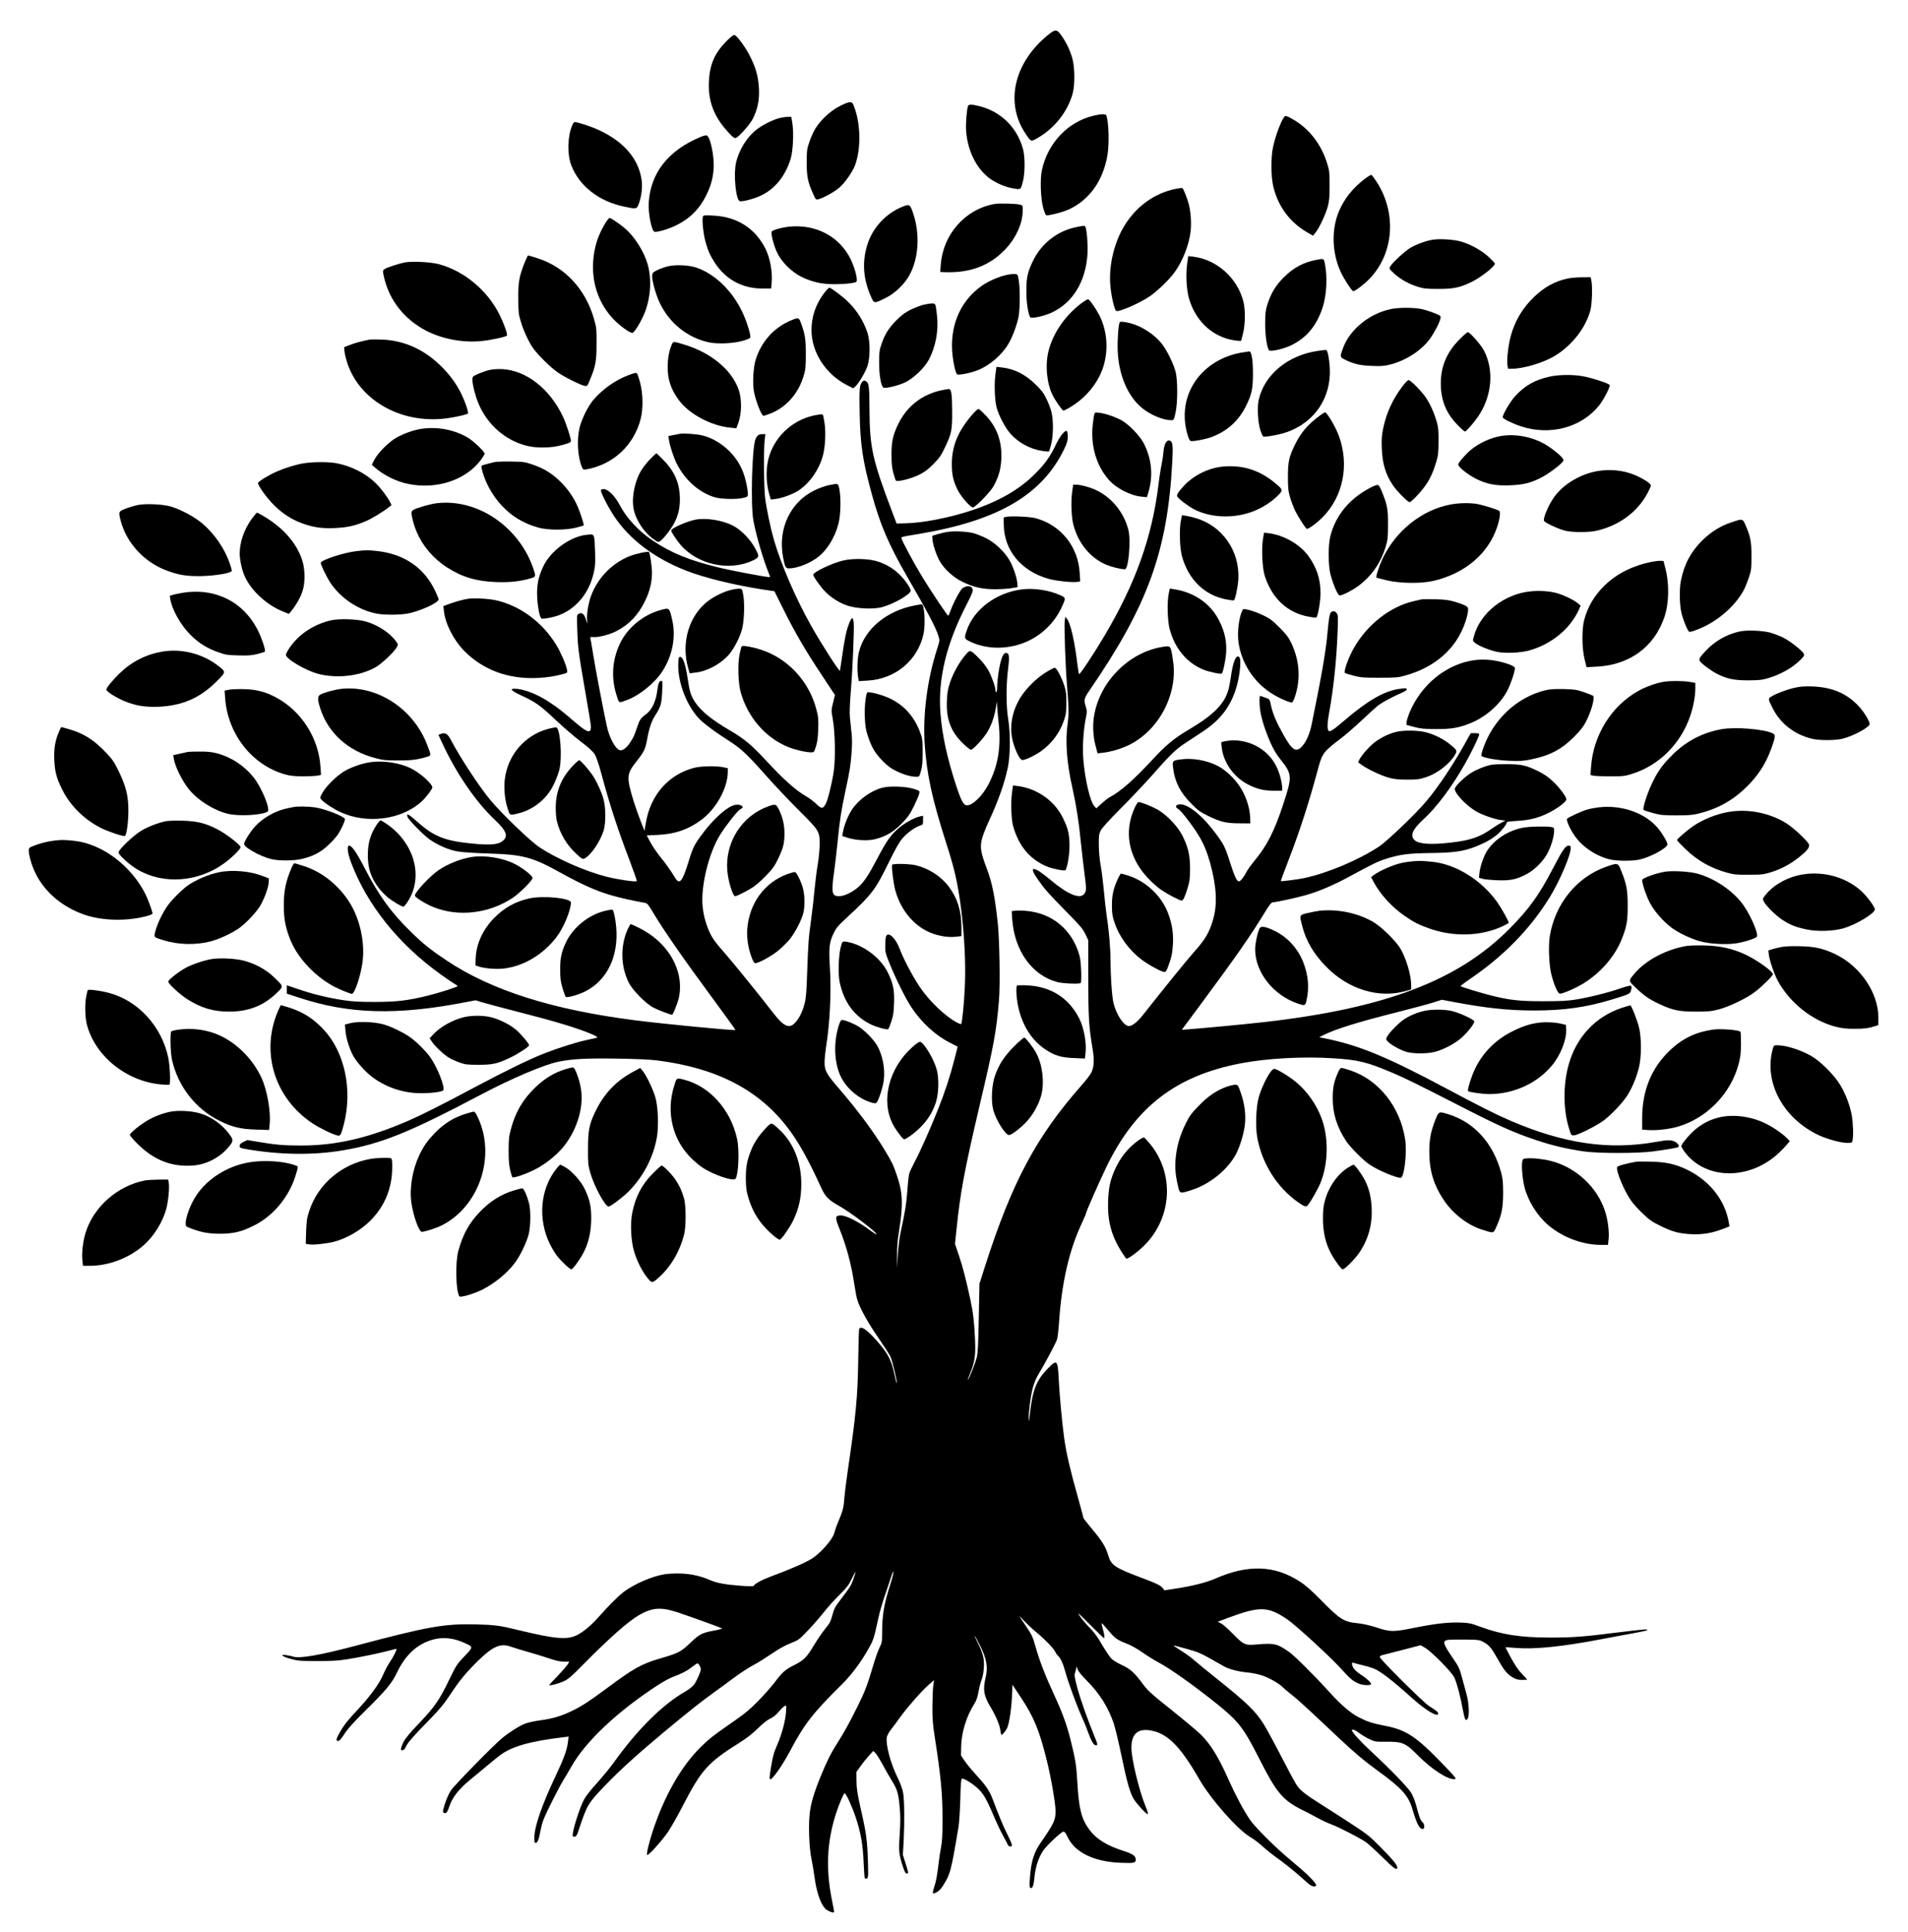 <?xml version="1.0" standalone="no"?>
<!DOCTYPE svg PUBLIC "-//W3C//DTD SVG 20010904//EN"
 "http://www.w3.org/TR/2001/REC-SVG-20010904/DTD/svg10.dtd">
<svg version="1.0" xmlns="http://www.w3.org/2000/svg"
 width="2189pt" height="2216pt" viewBox="0 0 2189 2216"
 preserveAspectRatio="xMidYMid meet">
<g transform="translate(0,2216) scale(0.1,-0.1)"
fill="current" stroke="none">
<path d="M12015 21752 c-386 -320 -486 -777 -247 -1129 62 -92 60 -91 141 -43
194 113 343 304 398 510 27 100 24 302 -5 403 -26 91 -68 179 -125 260 -53 75
-70 75 -162 -1z"/>
<path d="M8324 21677 c-127 -131 -182 -261 -191 -453 -11 -224 58 -404 223
-582 48 -53 69 -69 84 -65 35 9 165 156 199 224 54 110 75 216 68 344 -7 136
-33 229 -97 360 -54 110 -155 248 -184 253 -13 3 -45 -23 -102 -81z"/>
<path d="M9684 20967 c-129 -55 -251 -159 -328 -279 -20 -32 -51 -99 -68 -150
-31 -88 -32 -100 -33 -243 0 -163 13 -224 76 -364 27 -60 30 -63 56 -57 60 15
191 87 245 136 66 59 147 176 177 253 72 194 66 485 -15 687 -19 47 -34 49
-110 17z"/>
<path d="M11106 20945 c-15 -39 -28 -208 -22 -287 17 -227 117 -430 269 -544
71 -53 182 -100 270 -115 92 -15 87 -19 114 86 23 94 24 276 0 364 -66 246
-251 429 -495 492 -91 23 -128 24 -136 4z"/>
<path d="M12555 20835 c-299 -67 -535 -313 -602 -629 -22 -105 -14 -325 16
-433 14 -49 28 -83 36 -83 51 0 193 38 260 69 236 111 389 327 440 618 22 128
17 367 -11 456 -7 21 -51 22 -139 2z"/>
<path d="M14701 20762 c-42 -93 -76 -195 -97 -294 -23 -111 -23 -323 1 -433
48 -224 182 -414 375 -530 l83 -49 27 33 c42 49 117 208 142 297 18 66 22 106
22 244 0 151 -2 172 -27 253 -58 188 -164 343 -311 454 -64 48 -146 93 -169
93 -8 0 -28 -31 -46 -68z"/>
<path d="M8944 20806 c-73 -18 -189 -75 -261 -130 -112 -85 -206 -236 -239
-384 -30 -133 -2 -422 42 -439 28 -11 172 28 253 68 155 77 270 220 331 414
28 88 39 304 20 413 l-12 72 -41 -1 c-23 0 -65 -6 -93 -13z"/>
<path d="M6565 20723 c-55 -130 -59 -332 -11 -458 92 -240 318 -416 611 -476
139 -29 140 -29 165 37 31 85 43 192 30 277 -36 236 -202 430 -483 562 -83 40
-249 95 -283 95 -8 0 -21 -17 -29 -37z"/>
<path d="M8030 20586 c-363 -153 -565 -410 -587 -746 -8 -124 31 -324 65 -338
27 -10 162 30 249 73 160 79 270 189 348 350 51 105 73 185 82 293 11 147 -39
384 -82 389 -11 2 -45 -8 -75 -21z"/>
<path d="M15664 20113 c-140 -105 -242 -231 -304 -380 -86 -206 -79 -472 20
-689 35 -78 130 -224 145 -224 22 0 123 76 185 140 283 291 317 757 82 1117
-26 40 -52 74 -58 77 -5 2 -37 -16 -70 -41z"/>
<path d="M13490 19994 c-251 -51 -464 -208 -600 -440 -115 -196 -173 -462
-150 -684 12 -120 48 -270 66 -277 35 -13 267 88 386 169 79 53 216 184 275
263 98 130 175 323 193 485 10 92 2 214 -20 302 -17 69 -64 187 -75 191 -5 2
-39 -2 -75 -9z"/>
<path d="M11408 19820 c-336 -61 -589 -348 -615 -697 l-6 -83 49 -2 c296 -12
526 77 705 270 117 127 188 284 192 426 2 69 2 69 -28 78 -44 13 -242 18 -297
8z"/>
<path d="M10345 19785 c-177 -73 -325 -230 -387 -410 -70 -204 -59 -408 34
-616 37 -83 34 -83 168 -17 104 50 217 158 272 258 108 195 125 473 45 711
-37 109 -41 112 -132 74z"/>
<path d="M8064 19675 c-12 -31 5 -198 29 -285 30 -109 56 -165 112 -250 126
-190 315 -290 545 -290 l97 0 6 65 c12 122 -18 285 -70 390 -119 237 -327 369
-600 382 -101 5 -113 4 -119 -12z"/>
<path d="M6945 19601 c-55 -91 -94 -183 -115 -274 -72 -308 2 -608 203 -823
74 -79 196 -168 224 -162 23 4 105 141 142 237 67 174 79 384 31 551 -42 146
-150 317 -262 412 -65 54 -158 118 -175 118 -6 0 -28 -27 -48 -59z"/>
<path d="M9055 19560 c-91 -10 -195 -39 -202 -58 -10 -26 25 -162 63 -240 53
-111 168 -224 284 -280 120 -58 228 -82 373 -82 65 0 149 5 188 11 65 11 69
13 69 38 0 52 -32 158 -70 236 -126 261 -399 406 -705 375z"/>
<path d="M12349 19555 c-213 -42 -397 -184 -494 -380 -65 -132 -80 -195 -80
-355 0 -126 20 -259 44 -299 12 -19 159 13 244 52 247 114 396 361 414 682 5
99 -7 258 -23 300 -7 18 -17 18 -105 0z"/>
<path d="M16431 19409 c-78 -13 -184 -53 -249 -91 -63 -37 -210 -173 -232
-214 -14 -26 -13 -28 43 -80 71 -66 168 -121 272 -153 70 -22 99 -25 235 -25
177 -1 255 16 391 84 110 56 259 174 259 206 0 7 -33 42 -72 78 -84 76 -207
144 -318 176 -87 24 -249 34 -329 19z"/>
<path d="M6017 19143 c-61 -156 -72 -218 -71 -408 1 -155 3 -178 28 -260 30
-103 90 -233 138 -303 52 -76 203 -226 284 -282 79 -55 261 -146 311 -156 30
-6 31 -5 62 71 64 153 75 212 75 410 1 166 -1 187 -27 279 -97 348 -336 606
-657 706 -52 17 -97 30 -101 30 -4 0 -23 -39 -42 -87z"/>
<path d="M13620 19134 c-17 -118 -8 -296 20 -394 69 -244 245 -421 470 -474
59 -14 130 -21 130 -13 0 2 9 39 21 83 26 101 28 271 4 365 -69 272 -307 483
-578 515 l-55 6 -12 -88z"/>
<path d="M15101 19179 c-149 -29 -262 -90 -371 -199 -95 -94 -150 -186 -192
-320 -19 -64 -23 -96 -23 -215 0 -131 19 -264 43 -302 13 -21 167 13 257 57
174 85 290 223 358 430 48 142 58 359 26 511 -12 54 -13 55 -98 38z"/>
<path d="M4645 19150 c-64 -12 -204 -57 -232 -76 -18 -11 -21 -20 -17 -47 49
-270 204 -491 447 -635 194 -115 458 -169 692 -143 114 13 272 48 281 62 9 15
-33 134 -83 235 -138 282 -411 509 -703 585 -95 24 -299 34 -385 19z"/>
<path d="M7650 19102 c-36 -10 -87 -29 -115 -43 -44 -22 -50 -30 -53 -60 -4
-51 41 -217 86 -311 111 -235 319 -402 565 -455 101 -21 276 -14 385 17 46 12
86 29 89 36 9 23 -25 143 -71 251 -113 266 -322 477 -546 553 -91 31 -251 37
-340 12z"/>
<path d="M11544 19005 c-90 -20 -204 -70 -281 -124 -232 -164 -354 -426 -340
-731 5 -109 36 -263 56 -283 14 -14 146 11 232 44 140 54 278 171 358 304 45
74 99 219 117 312 17 91 18 332 1 423 -12 65 -12 65 -47 67 -19 1 -62 -4 -96
-12z"/>
<path d="M17984 18965 c-144 -31 -263 -96 -382 -209 -130 -125 -216 -265 -266
-438 -30 -104 -51 -278 -42 -342 l7 -46 43 0 c127 0 346 64 477 138 204 117
369 324 425 532 19 70 26 274 11 343 l-8 37 -102 -1 c-56 0 -130 -7 -163 -14z"/>
<path d="M9455 18798 c-96 -128 -145 -270 -145 -424 0 -254 161 -505 406 -631
l72 -37 23 19 c42 37 119 168 142 239 32 102 31 282 -1 380 -45 133 -117 249
-218 350 -58 59 -200 166 -219 166 -7 0 -34 -28 -60 -62z"/>
<path d="M12409 18683 c-188 -141 -327 -342 -379 -547 -41 -160 -21 -374 46
-508 33 -67 112 -178 125 -178 6 0 38 16 72 36 146 85 267 212 341 359 109
215 107 492 -5 705 -41 78 -106 171 -125 177 -6 2 -40 -18 -75 -44z"/>
<path d="M10595 18664 c-33 -8 -98 -33 -144 -55 -66 -32 -101 -58 -166 -122
-89 -90 -131 -156 -172 -274 -24 -69 -27 -93 -27 -213 -1 -145 23 -276 51
-287 28 -11 173 25 250 62 95 46 221 167 270 260 79 150 112 333 93 506 -16
139 -16 139 -59 138 -20 0 -63 -7 -96 -15z"/>
<path d="M15953 18614 c-245 -53 -465 -233 -543 -442 -38 -102 -38 -107 11
-133 105 -53 179 -71 314 -76 111 -5 143 -2 213 15 178 45 355 158 453 290 53
72 115 190 125 239 6 30 4 31 -68 61 -40 16 -105 37 -145 46 -88 20 -272 20
-360 0z"/>
<path d="M9078 18486 c-196 -81 -342 -241 -408 -451 -28 -88 -38 -276 -20
-367 21 -112 87 -278 110 -278 5 0 35 10 67 22 190 70 334 232 395 443 20 69
23 102 23 245 0 171 -9 229 -57 358 -22 60 -28 62 -110 28z"/>
<path d="M12846 18462 c-15 -24 -28 -211 -23 -327 12 -281 118 -526 285 -660
96 -77 238 -135 331 -135 27 0 29 3 47 83 26 113 27 382 0 477 -25 92 -95 234
-150 308 -88 115 -240 214 -379 247 -71 17 -104 19 -111 7z"/>
<path d="M16741 18263 c-144 -146 -211 -307 -211 -502 0 -189 60 -340 188
-471 42 -44 82 -80 89 -80 14 0 106 105 152 173 159 235 184 531 65 758 -36
68 -161 209 -186 209 -6 0 -50 -39 -97 -87z"/>
<path d="M4240 18264 c-79 -14 -173 -39 -229 -62 l-63 -25 5 -53 c3 -28 19
-91 35 -139 151 -436 644 -700 1162 -620 93 14 209 41 219 51 8 8 -18 94 -54
177 -54 127 -132 242 -235 347 -202 207 -436 315 -700 325 -63 2 -126 2 -140
-1z"/>
<path d="M7705 18203 c-29 -69 -45 -156 -45 -252 0 -150 38 -259 133 -387 118
-157 371 -290 588 -310 l67 -7 21 57 c43 115 44 286 1 398 -82 219 -312 409
-606 501 -141 44 -141 44 -159 0z"/>
<path d="M15119 18135 c-346 -50 -615 -274 -679 -566 -18 -81 -8 -256 19 -341
12 -37 26 -70 32 -74 18 -11 182 18 269 48 325 113 516 400 496 743 -6 105
-25 197 -41 201 -6 1 -49 -4 -96 -11z"/>
<path d="M14240 18115 c-171 -30 -324 -107 -441 -224 -191 -191 -255 -463
-171 -730 9 -29 23 -56 30 -59 24 -9 169 18 240 44 183 69 312 185 398 359 65
132 78 194 79 365 0 164 -16 261 -43 259 -9 -1 -51 -7 -92 -14z"/>
<path d="M11420 17864 c-15 -106 -8 -295 14 -379 25 -92 99 -233 157 -298 94
-106 225 -177 364 -199 41 -6 77 -9 80 -6 3 2 14 40 25 83 25 97 27 270 4 365
-8 36 -33 103 -56 150 -33 70 -56 100 -127 170 -117 115 -243 179 -388 195
l-61 7 -12 -88z"/>
<path d="M5615 17916 c-34 -8 -91 -28 -128 -44 -66 -30 -67 -31 -67 -69 0 -54
33 -185 68 -268 102 -247 312 -430 562 -490 106 -26 269 -24 380 5 97 25 120
35 120 54 0 32 -55 198 -90 274 -151 322 -422 534 -700 548 -52 2 -109 -2
-145 -10z"/>
<path d="M7209 17856 c-150 -56 -296 -160 -402 -284 -61 -72 -131 -213 -157
-316 -34 -136 -23 -336 26 -453 14 -32 17 -33 52 -27 308 56 544 276 622 578
30 117 28 283 -5 412 -14 54 -31 104 -37 111 -10 9 -31 5 -99 -21z"/>
<path d="M17780 17840 c-168 -36 -286 -103 -398 -225 -54 -59 -142 -209 -142
-241 0 -17 106 -70 206 -103 333 -112 693 -17 897 234 55 68 132 217 124 238
-7 19 -201 82 -311 102 -117 20 -270 18 -376 -5z"/>
<path d="M9891 17779 c-30 -32 -34 -85 -28 -372 7 -349 36 -541 139 -915 95
-348 195 -581 403 -942 248 -429 329 -584 361 -684 16 -51 16 -53 -14 -147
-115 -358 -166 -753 -143 -1097 25 -353 84 -625 251 -1147 29 -88 67 -218 85
-290 90 -349 144 -936 124 -1350 -8 -183 -31 -411 -42 -421 -3 -3 -20 2 -39
12 -140 71 -332 255 -442 422 -82 124 -182 316 -226 432 -35 91 -91 160 -129
160 -26 0 -34 -29 -35 -129 -1 -69 3 -87 47 -196 76 -187 180 -396 251 -506
118 -179 279 -327 449 -412 l84 -43 -38 -149 c-47 -186 -109 -374 -189 -575
-86 -216 -202 -477 -265 -595 -29 -55 -57 -116 -63 -135 -6 -19 -16 -107 -22
-195 -12 -158 -24 -235 -75 -469 -16 -76 -28 -172 -34 -270 l-8 -151 -1 135
c-1 100 4 174 22 285 49 307 44 444 -24 641 -44 128 -51 143 -136 285 -127
212 -316 466 -528 712 -142 163 -166 207 -166 298 0 38 7 112 15 165 47 287
64 649 46 929 -14 220 -7 289 44 391 30 63 53 89 163 190 275 255 317 310 470
624 69 141 116 225 152 269 53 64 144 131 206 151 33 11 34 13 34 62 l0 51
-32 -7 c-67 -13 -193 -84 -261 -147 -84 -76 -128 -140 -230 -333 -99 -190
-154 -273 -218 -330 -67 -60 -163 -106 -222 -106 -83 0 -91 37 -58 276 11 76
29 234 41 349 25 254 39 345 90 585 52 243 58 281 70 436 7 91 7 160 -1 230
-5 54 -14 133 -18 174 -5 50 -2 148 10 295 22 273 41 736 33 799 -4 25 -11 46
-15 46 -15 0 -47 -74 -68 -156 -11 -43 -32 -160 -46 -259 -14 -99 -27 -184
-28 -189 -5 -17 -211 303 -330 514 -176 312 -343 698 -427 984 -40 139 -85
354 -102 486 -14 116 -18 555 -5 663 l8 67 -31 0 c-46 0 -67 -15 -84 -62 -39
-111 -55 -749 -23 -928 31 -168 116 -460 181 -615 11 -26 12 -35 3 -35 -41 0
-449 77 -585 111 -335 82 -544 167 -753 308 -160 107 -301 258 -378 406 -57
108 -135 185 -188 185 -12 0 -25 -5 -28 -11 -10 -16 78 -191 150 -299 178
-268 459 -481 825 -625 207 -81 542 -164 875 -216 l140 -21 103 -207 c131
-265 257 -480 443 -759 l148 -224 -21 -88 c-22 -88 -22 -89 -3 -192 26 -152
32 -452 10 -598 -19 -134 -69 -333 -93 -374 -33 -56 -46 -56 -104 0 -29 28
-82 68 -118 89 -122 70 -254 188 -462 412 -162 175 -249 248 -406 340 -216
126 -338 225 -407 328 -49 75 -63 119 -86 273 -22 155 -54 247 -84 247 -18 0
-20 -8 -23 -70 -10 -203 83 -461 222 -621 55 -63 185 -161 362 -274 137 -87
210 -156 439 -415 88 -99 249 -269 358 -378 238 -237 242 -243 241 -397 -1
-59 -11 -160 -23 -230 -12 -69 -28 -201 -37 -295 -8 -93 -26 -246 -39 -340
-29 -208 -33 -269 -45 -610 -7 -216 -13 -285 -29 -347 -24 -93 -60 -166 -108
-218 -66 -74 -130 -47 -249 107 -167 216 -470 589 -558 689 -116 130 -156 189
-190 275 -38 98 -55 165 -65 262 -23 232 71 614 201 822 70 111 199 275 228
290 16 9 30 19 30 23 0 31 -66 42 -117 20 -92 -39 -228 -166 -345 -323 -91
-121 -110 -159 -157 -314 -72 -237 -105 -276 -158 -186 -44 73 -102 156 -173
243 -36 45 -84 116 -108 160 l-42 79 128 6 c197 9 355 64 504 177 169 128 297
364 298 547 l0 41 -50 11 c-77 17 -253 14 -329 -5 -296 -73 -506 -309 -560
-627 l-17 -97 -47 119 c-25 65 -60 165 -78 222 -84 277 -81 310 33 455 89 112
101 139 122 250 24 134 50 212 97 284 60 93 70 130 76 268 5 107 4 122 -10
122 -24 0 -37 -32 -48 -123 -15 -115 -63 -214 -129 -261 -61 -44 -72 -61 -105
-161 -31 -91 -36 -102 -81 -170 -37 -56 -84 -89 -114 -80 -52 17 -120 143
-149 280 -42 194 -131 662 -156 820 -14 88 -28 169 -31 180 -5 18 -1 20 39 17
53 -4 177 28 250 64 152 76 258 187 337 349 55 113 80 215 80 329 0 68 -23
222 -35 234 -10 11 -152 -20 -223 -48 -202 -81 -367 -252 -442 -458 -32 -88
-51 -211 -44 -282 4 -45 4 -45 -14 14 -20 65 -46 85 -84 65 -20 -11 -21 -16
-15 -183 7 -213 13 -255 92 -712 36 -204 65 -384 65 -400 -1 -80 -39 -70 -173
44 -170 145 -199 168 -300 235 -140 94 -299 156 -404 157 -61 0 -35 -25 81
-79 162 -75 215 -113 396 -284 89 -84 219 -195 288 -247 88 -67 135 -110 155
-142 18 -29 47 -113 78 -229 96 -356 184 -626 316 -972 52 -137 92 -251 89
-254 -12 -13 -227 19 -353 52 -242 62 -568 206 -763 336 -107 71 -426 377
-561 538 -125 149 -349 489 -453 688 -41 78 -67 94 -119 74 l-27 -10 36 -78
c158 -348 387 -685 607 -893 140 -132 162 -193 92 -248 -59 -47 -178 -51 -455
-16 -216 27 -350 86 -495 214 -128 114 -156 130 -140 80 10 -32 181 -206 250
-256 96 -68 218 -121 320 -140 56 -10 191 -19 355 -24 404 -13 506 -40 837
-224 234 -129 392 -200 556 -250 98 -30 289 -73 399 -91 34 -5 41 -13 104
-118 119 -199 343 -522 648 -935 163 -222 296 -405 294 -407 -9 -9 -829 70
-1148 111 -952 121 -1654 344 -2167 687 -183 122 -264 187 -407 326 -230 225
-367 414 -531 730 -94 183 -148 261 -180 261 -27 0 -18 -84 21 -188 183 -490
546 -943 1034 -1292 63 -45 132 -92 152 -104 21 -11 38 -24 38 -27 0 -10 -200
-74 -338 -109 -226 -56 -361 -73 -612 -73 -180 0 -253 4 -365 21 -176 27 -349
69 -515 126 l-130 44 0 -48 0 -48 138 -45 c574 -190 1124 -206 1913 -53 l116
22 74 -23 c41 -13 249 -68 463 -123 380 -97 632 -174 789 -240 43 -18 74 -36
70 -40 -4 -4 -57 -17 -118 -29 -117 -24 -337 -94 -495 -156 -172 -68 -441
-199 -785 -382 -392 -209 -615 -321 -769 -388 -458 -199 -829 -285 -1231 -285
-196 0 -292 8 -488 41 l-129 22 -44 -21 c-34 -17 -44 -27 -44 -46 0 -22 6 -25
68 -36 387 -68 776 -73 1117 -15 434 73 761 205 1585 640 344 182 723 343 884
376 163 33 315 41 667 36 227 -3 377 -10 469 -21 688 -87 1173 -340 1508 -787
120 -160 227 -354 374 -674 46 -102 84 -141 207 -209 135 -76 441 -309 426
-324 -2 -3 -28 13 -57 34 -152 114 -297 187 -360 182 -59 -4 -60 -23 -4 -161
81 -202 134 -405 171 -652 9 -60 23 -132 32 -160 29 -92 122 -260 238 -428 63
-92 126 -188 139 -215 23 -46 83 -298 74 -308 -3 -2 -15 46 -28 108 -30 142
-69 222 -162 333 -141 169 -230 233 -242 173 -3 -13 -7 -167 -10 -343 -6 -429
-27 -643 -120 -1275 -19 -129 -37 -277 -41 -329 -6 -95 -17 -136 -72 -266 -17
-38 -35 -93 -42 -120 -16 -69 -150 -223 -251 -290 -69 -46 -267 -132 -480
-210 -100 -37 -184 -83 -192 -105 -2 -7 -47 -7 -148 0 -177 13 -280 32 -356
66 -107 48 -237 75 -359 75 -60 1 -139 -4 -173 -11 -140 -25 -337 -111 -455
-199 -57 -42 -187 -172 -291 -291 -78 -89 -169 -166 -241 -203 -116 -60 -248
-49 -675 54 -215 53 -277 61 -490 66 -361 9 -547 -24 -1350 -237 -438 -117
-679 -159 -752 -131 -13 4 -45 11 -72 15 -83 13 -50 -16 50 -43 80 -22 109
-24 299 -25 149 0 245 5 330 18 130 19 398 74 510 105 38 11 71 18 73 16 7 -7
-36 -92 -76 -151 -23 -33 -57 -98 -77 -145 -45 -107 -155 -256 -311 -421 -82
-87 -135 -153 -171 -214 -57 -97 -65 -124 -33 -124 14 0 36 25 73 83 39 60
104 132 246 272 232 229 298 309 355 429 98 207 237 333 422 381 111 29 232
15 354 -41 102 -47 102 -44 -1 -152 -87 -90 -94 -102 -176 -271 -114 -235
-164 -307 -342 -495 -106 -110 -161 -176 -181 -217 -34 -66 -39 -105 -14 -95
9 3 17 6 20 6 2 0 15 23 30 52 18 35 87 114 218 247 162 166 204 217 280 331
110 167 182 254 327 396 168 163 253 198 374 154 33 -12 123 -39 200 -61 77
-22 185 -55 241 -74 73 -25 118 -35 163 -35 l62 0 -18 -31 c-10 -18 -62 -77
-115 -133 -54 -55 -98 -102 -98 -104 0 -12 104 14 161 40 57 25 89 52 225 190
302 306 515 494 639 568 155 90 254 99 446 36 143 -47 502 -177 512 -185 4 -4
-36 -15 -90 -25 -132 -23 -170 -42 -261 -129 -123 -118 -141 -127 -366 -193
-204 -60 -299 -113 -576 -319 -222 -165 -313 -225 -423 -278 -125 -61 -231
-93 -368 -110 -63 -9 -140 -25 -171 -37 -65 -24 -186 -100 -268 -168 -98 -81
-546 -538 -585 -597 -36 -54 -73 -148 -90 -223 -5 -25 -3 -33 10 -38 24 -10
40 12 64 86 29 89 106 188 221 283 52 43 142 118 199 165 56 48 126 104 155
126 136 104 350 164 740 210 l49 6 -7 -61 c-10 -89 -48 -193 -141 -389 -161
-341 -245 -584 -245 -711 0 -47 3 -59 16 -59 20 0 39 47 53 134 7 37 22 96 35
130 30 80 174 366 227 453 24 37 66 110 95 161 166 291 532 635 998 937 61 39
140 82 176 94 91 33 155 66 212 112 28 21 54 39 58 39 15 0 40 -43 40 -67 0
-28 -43 -126 -76 -175 -16 -22 -56 -54 -104 -82 -265 -153 -551 -439 -822
-818 -38 -53 -122 -155 -187 -228 -76 -84 -132 -155 -154 -198 -49 -94 -127
-342 -127 -402 0 -16 5 -21 22 -18 18 2 27 16 41 58 102 308 111 323 305 525
181 188 366 355 677 615 288 240 433 354 580 460 72 51 164 119 205 150 90 68
200 139 270 175 28 14 108 65 178 112 83 57 159 99 222 124 93 37 98 41 198
146 57 59 139 153 182 208 43 55 124 145 180 200 85 84 107 113 140 182 22 46
42 83 44 83 3 0 -7 -34 -21 -75 -26 -78 -39 -100 -155 -251 -58 -76 -70 -99
-89 -172 -20 -72 -30 -93 -80 -153 -32 -38 -89 -122 -128 -186 -83 -140 -119
-178 -228 -232 -103 -51 -139 -83 -224 -197 -38 -50 -124 -147 -191 -216 -106
-107 -153 -145 -338 -273 -177 -122 -235 -169 -330 -264 -222 -222 -414 -563
-545 -966 -42 -131 -71 -253 -61 -262 13 -13 173 165 243 269 36 54 111 187
167 296 213 411 286 493 645 719 87 54 152 105 215 167 58 57 109 97 141 112
33 14 67 41 98 78 26 31 57 61 69 67 21 11 21 11 15 -72 -8 -103 -45 -244 -97
-365 -46 -107 -54 -139 -79 -291 -14 -91 -15 -113 -4 -113 27 0 142 164 228
327 166 313 260 432 599 768 108 107 221 259 306 414 51 91 57 112 106 336 14
66 48 185 76 265 28 80 61 179 74 220 15 48 23 65 23 47 1 -15 -14 -76 -33
-135 -74 -229 -96 -357 -96 -560 0 -105 -2 -117 -30 -172 -16 -32 -48 -121
-70 -197 -68 -230 -99 -311 -185 -483 -96 -193 -151 -291 -229 -415 -77 -120
-122 -212 -197 -396 -112 -277 -135 -401 -126 -666 4 -110 13 -202 27 -268 11
-55 27 -149 35 -210 23 -169 68 -301 122 -358 24 -25 91 -53 101 -42 3 2 -7
62 -22 132 -74 362 -60 672 44 998 36 111 89 235 100 235 16 0 84 -148 126
-273 59 -176 84 -315 92 -524 4 -94 10 -175 14 -179 4 -3 15 -4 24 0 15 6 16
24 11 204 -8 234 -19 319 -83 597 -39 175 -47 228 -48 315 l-1 105 47 65 c25
36 69 90 96 120 l50 55 25 -23 c13 -13 52 -76 87 -140 35 -64 81 -145 103
-180 60 -96 75 -146 88 -296 10 -105 10 -176 1 -314 -13 -195 -10 -230 35
-369 21 -63 31 -83 45 -83 23 0 23 1 -13 116 l-31 99 9 155 c11 214 9 471 -6
555 -8 46 -31 108 -66 180 -80 163 -136 377 -121 459 4 19 25 59 48 87 23 29
72 95 110 148 86 118 235 287 320 363 l64 56 -9 -61 c-5 -34 -9 -141 -10 -237
-1 -145 4 -205 26 -350 71 -453 91 -663 90 -955 0 -172 -4 -251 -17 -315 -9
-47 -21 -123 -26 -170 -20 -162 -30 -218 -52 -284 -12 -36 -19 -68 -16 -71 16
-16 80 27 108 72 93 145 98 162 186 683 8 47 17 190 21 318 4 181 9 235 19
239 20 7 116 -51 179 -109 65 -59 102 -122 184 -315 33 -78 82 -182 109 -230
27 -48 51 -96 55 -105 3 -10 16 -18 28 -18 18 0 20 4 15 27 -4 16 -27 69 -52
118 -42 81 -87 190 -168 403 -37 95 -73 148 -189 275 -52 57 -112 130 -133
162 l-39 59 2 100 c2 163 61 352 154 497 21 33 34 73 45 134 8 48 24 110 36
138 12 32 22 85 25 138 7 101 -9 163 -68 282 -22 43 -39 81 -37 83 2 2 29 -47
60 -109 79 -156 95 -252 63 -382 -30 -127 -18 -198 57 -323 64 -106 107 -209
115 -272 3 -28 9 -50 13 -50 11 0 46 43 63 75 27 55 54 245 60 430 l2 70 91
-137 c154 -230 218 -386 303 -730 51 -205 101 -498 101 -586 -1 -101 -18 -138
-174 -364 -72 -105 -105 -206 -118 -371 -9 -99 -8 -131 1 -140 21 -20 38 17
46 96 10 110 32 195 71 274 29 58 56 92 140 173 59 56 113 100 124 100 14 0
28 -18 49 -64 84 -174 298 -280 597 -293 161 -7 184 -3 184 35 0 43 -34 67
-145 102 -188 61 -307 134 -385 239 -93 123 -123 243 -140 543 -10 188 -23
271 -75 478 -47 189 -93 315 -192 530 -102 220 -168 391 -214 555 -30 107 -41
131 -104 225 -95 140 -97 145 -30 72 32 -35 97 -96 144 -135 106 -88 196 -182
216 -223 8 -17 22 -37 30 -44 30 -25 62 -94 85 -180 28 -108 129 -385 187
-515 25 -55 57 -131 70 -170 40 -111 71 -165 93 -165 26 0 25 7 -10 93 -77
188 -161 424 -194 542 -37 136 -43 170 -33 195 3 8 8 29 12 45 l7 30 12 -36
c8 -21 47 -70 102 -125 147 -146 252 -313 313 -499 16 -49 55 -211 86 -360 64
-310 102 -441 144 -505 42 -64 145 -174 158 -169 7 3 -1 34 -24 87 -75 183
-163 546 -163 675 0 156 71 221 216 198 193 -30 344 -179 560 -556 133 -232
440 -581 587 -667 38 -22 103 -71 145 -110 42 -38 111 -93 152 -122 81 -57
214 -163 295 -236 27 -26 65 -58 83 -73 37 -30 82 -36 82 -11 0 19 -84 109
-171 183 -36 31 -108 92 -160 136 -154 130 -378 355 -428 430 -73 107 -166
281 -243 454 -120 269 -207 411 -324 527 -35 34 -184 159 -331 277 -242 193
-275 223 -336 306 -94 126 -137 165 -237 212 -47 22 -97 52 -113 67 -28 27
-74 96 -147 221 -23 40 -73 104 -110 141 -37 37 -87 95 -110 130 -38 56 -25
45 113 -94 86 -86 158 -156 161 -156 12 0 5 50 -13 109 -10 34 -15 61 -11 61
4 0 35 -34 69 -75 80 -96 108 -117 211 -156 53 -20 124 -60 190 -106 58 -40
137 -89 175 -109 134 -70 411 -266 675 -478 248 -199 308 -276 489 -634 196
-387 268 -472 492 -584 46 -22 124 -63 173 -90 48 -27 120 -61 160 -75 85 -31
332 -158 401 -207 27 -20 110 -96 186 -171 132 -130 169 -156 169 -117 0 29
-46 86 -191 233 -123 125 -150 147 -331 265 -108 71 -258 167 -332 214 -209
131 -265 175 -310 250 -22 36 -99 180 -171 320 -72 140 -160 302 -195 359 -92
149 -194 248 -528 515 -119 95 -242 195 -272 222 -30 28 -97 76 -148 108 -51
32 -92 60 -90 61 2 2 71 -16 153 -39 153 -44 146 -40 430 -202 54 -31 172 -61
270 -69 44 -4 114 -18 155 -31 81 -25 199 -91 241 -133 14 -14 63 -56 110 -93
79 -63 162 -139 530 -486 185 -175 306 -276 469 -394 257 -187 337 -275 381
-421 52 -177 83 -237 121 -237 25 0 24 53 -1 77 -25 23 -37 53 -70 179 -15 58
-41 126 -61 159 -38 62 -232 263 -449 465 -128 118 -231 230 -231 251 0 19 33
8 83 -30 29 -22 81 -53 117 -70 62 -30 70 -31 185 -30 194 2 230 -13 370 -155
158 -160 347 -283 423 -274 25 3 16 14 -126 163 -311 324 -428 402 -673 449
-149 29 -200 46 -302 98 -94 49 -199 139 -326 278 -180 199 -407 425 -471 470
-140 98 -170 104 -381 86 -124 -11 -145 -1 -268 126 -51 53 -111 106 -132 116
l-39 19 125 47 c358 133 452 130 670 -17 107 -73 524 -457 643 -593 71 -82
113 -116 174 -144 50 -23 148 -27 148 -7 0 18 -54 67 -124 112 -32 21 -67 52
-77 69 -23 38 -25 71 -4 63 8 -4 52 -15 98 -26 46 -11 106 -28 134 -39 77 -29
213 -134 438 -336 161 -145 305 -231 305 -182 0 16 -24 36 -103 85 -65 40
-567 539 -567 563 0 9 10 18 23 21 12 3 117 30 234 60 l211 55 49 -28 c78 -46
304 -275 337 -341 29 -60 73 -226 102 -388 19 -101 32 -122 54 -82 19 37 12
180 -15 276 -14 50 -38 139 -54 199 -26 97 -37 120 -99 210 -112 163 -125 199
-74 213 15 5 105 7 200 6 168 -2 175 -3 224 -30 62 -34 88 -65 158 -189 75
-134 112 -179 173 -214 41 -24 64 -30 110 -30 31 0 57 2 57 4 0 3 -26 31 -57
63 -40 40 -79 97 -126 182 -37 68 -66 124 -65 126 2 1 55 -3 118 -8 220 -18
539 15 992 102 139 27 313 59 386 72 72 13 132 27 132 31 0 13 -35 10 -328
-26 -415 -52 -524 -60 -787 -60 -344 0 -556 33 -805 125 -102 38 -127 43 -220
47 -142 5 -286 -11 -523 -58 -252 -51 -285 -51 -440 0 -79 26 -157 43 -218 50
-163 16 -205 43 -419 261 -115 116 -179 173 -247 217 -289 188 -595 199 -968
35 -100 -44 -269 -87 -448 -114 l-139 -21 -14 20 c-23 33 -70 57 -244 122
-311 117 -352 145 -385 256 -28 97 -68 163 -179 296 -58 69 -106 130 -106 135
0 5 -27 106 -60 224 -91 322 -137 518 -160 684 -26 187 -56 514 -65 705 -10
198 -21 208 -120 106 -136 -138 -178 -244 -210 -526 -7 -67 -13 -96 -14 -69
-2 83 21 262 45 359 18 67 39 119 73 175 75 124 198 356 209 395 6 19 16 107
22 195 31 457 116 824 261 1134 27 57 49 110 49 116 0 16 142 338 228 519 335
697 801 1058 1554 1200 292 56 714 79 1048 57 295 -19 388 -41 685 -167 156
-66 245 -110 885 -437 358 -182 531 -258 770 -337 183 -61 333 -96 535 -127
164 -24 623 -25 805 0 156 21 279 42 286 50 13 13 -9 46 -41 61 -46 22 -79 22
-220 -3 -535 -95 -1047 -21 -1658 240 -175 75 -366 171 -742 372 -679 363
-1008 499 -1400 577 l-60 12 45 23 c141 71 399 151 851 265 178 45 366 95 417
112 l94 30 137 -26 c379 -71 624 -97 927 -97 336 0 595 37 884 125 205 62 213
66 223 110 6 23 6 41 0 47 -7 7 -51 -4 -127 -30 -145 -50 -363 -104 -516 -128
-88 -14 -174 -18 -365 -18 -276 0 -383 12 -600 66 -109 28 -328 94 -348 106
-4 3 45 41 110 85 386 263 685 570 908 929 113 181 245 488 245 568 0 26 -4
31 -24 31 -35 0 -70 -50 -171 -245 -167 -322 -281 -481 -510 -711 -589 -593
-1425 -910 -2810 -1068 -202 -23 -643 -65 -858 -82 l-89 -7 218 294 c408 551
569 781 743 1067 47 75 68 102 83 102 34 0 261 49 375 81 149 42 322 115 498
211 289 156 331 176 427 207 158 50 258 63 508 66 270 3 381 19 525 76 106 43
175 81 243 137 48 40 116 127 108 140 -3 5 47 12 112 15 146 8 251 34 367 92
103 51 205 128 205 155 0 31 -78 136 -155 208 -54 50 -101 83 -168 116 -141
69 -195 81 -377 80 -139 0 -163 -3 -232 -26 -42 -14 -107 -42 -143 -63 -82
-46 -205 -163 -205 -195 0 -52 132 -191 243 -256 71 -42 216 -92 288 -101 l50
-6 -46 -24 c-26 -13 -74 -43 -108 -67 -137 -97 -247 -135 -462 -160 -233 -28
-376 -19 -425 26 -56 52 -27 123 98 237 152 138 329 375 477 636 75 132 165
318 165 340 0 11 -13 15 -49 15 l-48 0 -68 -122 c-128 -231 -305 -497 -440
-657 -116 -140 -453 -462 -546 -523 -238 -156 -590 -304 -859 -361 -70 -15
-261 -39 -266 -34 -2 1 42 119 97 262 125 325 229 649 334 1040 44 162 62 186
250 328 55 41 165 137 245 212 80 76 168 155 195 176 49 36 154 93 268 143 54
24 68 38 48 50 -5 3 -49 -1 -97 -9 -165 -29 -348 -136 -599 -350 -141 -121
-181 -147 -195 -125 -15 23 -12 96 10 213 50 275 84 603 96 927 6 174 5 186
-13 209 -15 18 -26 23 -45 18 -21 -6 -27 -15 -37 -64 -6 -32 -16 -112 -21
-178 -17 -205 -70 -509 -181 -1050 -23 -113 -62 -203 -112 -257 -67 -73 -114
-44 -212 132 -80 142 -122 240 -142 332 -16 77 -17 77 -57 92 -23 7 -49 17
-58 21 -16 6 -18 0 -18 -64 0 -95 23 -202 72 -336 61 -165 101 -242 171 -330
132 -165 134 -194 27 -516 -103 -311 -183 -467 -332 -648 -38 -46 -78 -102
-89 -125 -30 -59 -68 -106 -85 -106 -24 0 -52 58 -100 210 -60 190 -73 214
-175 350 -164 219 -341 351 -427 319 -30 -11 -27 -31 8 -51 31 -17 171 -200
234 -305 58 -98 94 -185 131 -318 73 -268 83 -471 31 -648 -45 -150 -87 -221
-224 -375 -72 -80 -346 -418 -584 -720 -57 -73 -120 -122 -156 -122 -59 0
-146 132 -178 267 -18 76 -33 304 -34 496 0 130 -19 349 -45 512 -8 50 -21
171 -30 269 -9 99 -25 232 -37 295 -13 71 -21 162 -22 236 -1 103 2 127 20
165 15 31 89 113 235 260 118 118 282 292 364 385 201 229 266 292 382 367 54
36 138 91 187 123 218 142 341 312 402 553 26 102 41 243 30 286 -4 16 -13 26
-25 26 -30 0 -59 -85 -81 -242 -17 -113 -28 -157 -54 -213 -60 -128 -186 -242
-417 -378 -181 -107 -270 -180 -434 -358 -207 -224 -365 -362 -483 -423 -19
-10 -61 -43 -94 -73 l-61 -56 -23 26 c-48 56 -106 302 -125 529 -12 142 -1
331 27 476 16 78 16 86 -1 142 -22 72 -17 91 42 177 672 978 897 1598 952
2626 10 181 5 229 -25 241 -40 16 -69 -34 -77 -135 -4 -41 -13 -104 -21 -140
-8 -35 -25 -140 -36 -234 -74 -600 -263 -1128 -620 -1730 -117 -198 -282 -447
-290 -438 -4 5 -12 53 -19 108 -31 265 -79 476 -120 526 l-19 24 -7 -48 c-8
-51 9 -536 25 -722 21 -245 23 -351 9 -451 -29 -204 -12 -447 52 -732 45 -202
76 -395 98 -623 12 -113 30 -273 41 -355 25 -188 25 -215 -1 -248 -50 -63
-187 -7 -384 158 -196 165 -262 171 -153 15 83 -120 122 -163 324 -369 167
-169 197 -205 226 -265 l33 -70 0 -440 c1 -454 7 -552 51 -814 20 -120 15
-202 -15 -263 -13 -26 -65 -94 -115 -150 -516 -585 -795 -1107 -1102 -2063
l-67 -210 -8 -390 c-5 -303 -11 -404 -23 -455 -15 -62 -95 -264 -102 -258 -2
2 12 42 31 88 49 121 59 197 51 377 -9 198 -21 301 -52 448 -52 241 -86 373
-131 508 l-47 138 18 171 c42 416 92 682 266 1423 164 696 190 838 221 1204
15 176 6 698 -15 891 -34 304 -63 450 -121 605 -72 191 -83 250 -62 343 9 40
44 132 78 204 114 247 178 427 220 618 30 137 33 397 5 565 -24 146 -24 387
-1 569 18 150 14 186 -25 186 -34 0 -61 -74 -86 -235 -7 -49 -14 -118 -14
-152 0 -35 -4 -63 -10 -63 -5 0 -10 11 -10 23 0 37 -38 145 -78 222 -24 44
-63 96 -109 142 -104 104 -103 103 -158 39 -71 -84 -138 -204 -175 -312 -27
-82 -33 -119 -37 -214 -9 -207 44 -349 179 -482 43 -43 87 -78 97 -78 23 0
131 114 181 192 49 75 89 186 105 290 12 79 13 80 14 30 1 -29 8 -117 17 -195
31 -278 -3 -495 -114 -711 -71 -138 -191 -253 -255 -244 -34 5 -63 60 -116
222 -103 313 -162 581 -181 826 -33 398 66 807 306 1268 35 68 64 134 64 147
0 54 -55 68 -116 29 -26 -17 -104 -163 -139 -259 -10 -27 -21 -53 -25 -58 -7
-8 -207 291 -322 483 -81 135 -202 361 -213 397 -7 26 -30 20 225 63 889 153
1388 448 1639 969 33 69 41 96 41 142 0 32 -5 61 -11 65 -21 12 -80 -61 -124
-154 -65 -137 -127 -225 -240 -337 -179 -180 -416 -316 -725 -419 -259 -86
-563 -145 -764 -149 l-100 -2 -53 140 c-224 591 -255 730 -258 1165 -1 275 -6
309 -44 329 -16 9 -24 7 -40 -10z"/>
<path d="M16092 17731 c-114 -149 -186 -307 -223 -484 -17 -84 -20 -125 -16
-232 7 -174 44 -298 128 -422 43 -65 170 -193 190 -193 21 0 135 120 189 200
51 75 82 145 117 259 23 75 26 104 27 236 1 114 -3 165 -17 213 -28 104 -75
211 -124 285 -52 78 -178 207 -203 207 -9 0 -40 -31 -68 -69z"/>
<path d="M10810 17685 c-228 -46 -404 -182 -505 -390 -61 -124 -78 -202 -77
-355 0 -95 5 -144 21 -205 12 -43 25 -83 30 -88 17 -17 171 21 259 64 69 33
102 58 168 123 70 71 89 97 132 187 80 167 87 203 86 424 -1 192 -9 249 -35
252 -8 1 -43 -5 -79 -12z"/>
<path d="M11158 17408 c-166 -190 -238 -363 -238 -572 0 -119 16 -193 65 -292
39 -80 146 -204 177 -204 28 0 198 174 235 240 61 111 85 195 91 318 8 199
-50 361 -180 498 -39 40 -76 74 -83 74 -7 0 -37 -28 -67 -62z"/>
<path d="M12556 17414 c-4 -10 -12 -65 -19 -121 -27 -242 40 -474 184 -637 85
-97 248 -181 374 -193 l63 -6 17 54 c57 192 39 385 -53 564 -43 84 -170 216
-252 262 -66 38 -186 79 -256 88 -44 6 -52 4 -58 -11z"/>
<path d="M15149 17398 c-141 -102 -226 -201 -294 -342 -68 -140 -79 -196 -79
-371 1 -133 4 -160 27 -238 15 -48 41 -116 58 -150 34 -67 114 -193 130 -202
15 -10 115 63 185 134 234 237 306 599 185 930 -39 106 -136 271 -160 271 -4
0 -28 -15 -52 -32z"/>
<path d="M9368 17400 c-248 -42 -457 -219 -538 -456 -45 -131 -47 -303 -4
-456 l17 -58 51 6 c78 9 205 56 268 98 126 83 233 235 278 396 27 98 36 263
21 369 -7 46 -15 89 -18 97 -6 15 -6 15 -75 4z"/>
<path d="M4822 17239 c-85 -14 -201 -57 -277 -101 -88 -51 -211 -175 -250
-252 l-30 -58 35 -30 c105 -91 246 -161 383 -189 323 -66 654 41 829 269 26
35 48 70 48 78 0 24 -131 148 -196 186 -158 92 -357 128 -542 97z"/>
<path d="M7800 17184 c-14 -3 -49 -10 -78 -15 l-54 -11 7 -46 c10 -68 53 -197
87 -267 95 -189 252 -330 431 -387 76 -24 255 -29 335 -9 50 12 52 15 52 46 0
54 -26 175 -55 250 -75 199 -260 367 -462 419 -63 17 -219 28 -263 20z"/>
<path d="M17222 17159 c-123 -21 -251 -80 -351 -162 -59 -50 -141 -145 -141
-165 0 -29 111 -118 208 -166 118 -59 222 -79 382 -73 156 6 238 26 359 87 74
37 203 131 245 178 17 20 18 23 2 46 -24 37 -142 129 -216 169 -151 81 -329
112 -488 86z"/>
<path d="M7463 16898 c-34 -35 -79 -91 -100 -124 -79 -124 -119 -314 -94 -449
24 -130 120 -275 235 -354 45 -31 48 -32 71 -17 38 25 131 146 164 213 44 88
61 164 61 268 0 174 -56 310 -182 441 -45 46 -84 84 -87 84 -4 0 -34 -28 -68
-62z"/>
<path d="M5670 16859 c-25 -6 -69 -17 -98 -25 -53 -15 -53 -15 -46 -47 30
-142 119 -307 225 -421 120 -129 250 -208 425 -258 110 -31 321 -31 438 1 44
11 81 22 83 24 5 6 -34 132 -66 208 -46 110 -118 214 -209 301 -96 92 -186
147 -312 189 -88 31 -106 33 -245 35 -82 2 -170 -2 -195 -7z"/>
<path d="M3475 16844 c-87 -15 -209 -53 -295 -91 -99 -43 -220 -117 -220 -134
0 -32 104 -175 184 -254 99 -98 204 -166 328 -210 130 -46 223 -59 376 -52
139 7 221 25 345 77 70 29 208 113 276 168 l23 19 -20 39 c-30 59 -102 153
-163 213 -113 111 -276 194 -447 227 -92 18 -282 17 -387 -2z"/>
<path d="M14039 16809 c-167 -14 -338 -96 -455 -220 -65 -70 -86 -102 -78
-123 10 -26 139 -123 209 -156 209 -100 490 -98 711 5 89 40 181 105 242 168
53 54 51 61 -39 136 -175 146 -367 208 -590 190z"/>
<path d="M18321 16755 c-189 -34 -378 -146 -482 -285 -68 -90 -138 -251 -125
-285 7 -19 158 -90 236 -111 86 -23 280 -23 372 -1 216 52 394 166 515 328 45
59 103 168 103 192 0 20 -88 77 -179 116 -133 57 -290 73 -440 46z"/>
<path d="M9506 16594 c-37 -7 -111 -34 -164 -60 -276 -134 -420 -443 -358
-766 22 -114 30 -128 68 -128 94 1 239 57 334 131 105 81 193 225 234 384 25
95 30 293 10 393 -14 71 -10 69 -124 46z"/>
<path d="M12300 16513 c-15 -106 -8 -293 16 -378 57 -211 196 -378 378 -454
60 -25 167 -51 212 -51 41 0 70 329 40 450 -52 209 -203 388 -393 468 -69 29
-159 52 -204 52 l-37 0 -12 -87z"/>
<path d="M15715 16562 c-237 -127 -388 -310 -451 -547 -29 -108 -27 -353 4
-458 37 -128 82 -227 103 -227 30 0 143 57 209 106 154 113 259 263 317 451
24 80 27 103 27 253 1 181 -7 223 -67 374 -24 60 -37 82 -52 83 -11 2 -51 -14
-90 -35z"/>
<path d="M5020 16389 c-74 -8 -219 -48 -272 -75 -33 -17 -34 -33 -12 -123 55
-220 193 -409 390 -538 173 -112 340 -162 569 -170 154 -5 269 7 393 43 61 17
62 21 28 120 -54 158 -149 309 -275 434 -228 226 -531 340 -821 309z"/>
<path d="M16647 16374 c-331 -60 -634 -301 -787 -626 -39 -84 -78 -204 -68
-213 3 -3 56 -17 119 -32 154 -36 394 -39 535 -6 359 84 625 308 729 614 33
96 43 178 24 190 -28 18 -196 69 -259 79 -87 13 -198 11 -293 -6z"/>
<path d="M1570 16365 c-36 -8 -95 -26 -132 -41 -78 -30 -80 -35 -53 -138 66
-252 264 -469 518 -567 146 -56 242 -71 417 -67 165 5 340 36 340 62 0 7 -11
45 -25 85 -57 167 -172 335 -312 455 -90 77 -253 164 -364 196 -98 28 -297 36
-389 15z"/>
<path d="M2891 16212 c-89 -121 -141 -269 -141 -402 0 -70 26 -191 56 -257 73
-166 253 -333 440 -407 l68 -28 31 37 c52 64 105 157 126 225 32 98 30 249 -4
355 -63 192 -213 366 -428 495 -45 28 -86 50 -90 50 -4 0 -30 -31 -58 -68z"/>
<path d="M13549 16193 c-21 -94 -15 -312 10 -408 72 -270 259 -454 511 -501
45 -9 84 -13 87 -10 16 15 44 153 50 236 20 327 -182 619 -492 708 -38 11 -89
23 -112 26 l-42 6 -12 -57z"/>
<path d="M11550 16232 l-35 -7 1 -85 c4 -294 201 -532 515 -620 86 -24 277
-44 327 -35 l35 6 -6 97 c-17 301 -214 547 -502 627 -64 18 -276 28 -335 17z"/>
<path d="M7983 16200 c-98 -18 -283 -99 -283 -125 0 -16 56 -102 103 -159 194
-232 563 -314 834 -185 74 35 77 45 33 128 -61 115 -164 221 -262 272 -119 61
-301 91 -425 69z"/>
<path d="M19860 16167 c-129 -43 -237 -112 -340 -216 -125 -127 -198 -266
-235 -450 -21 -101 -16 -292 9 -385 26 -95 72 -201 89 -204 8 -2 51 11 94 28
225 86 439 273 536 465 13 28 37 88 53 135 26 78 28 98 28 240 1 167 -11 227
-71 363 -31 69 -32 69 -163 24z"/>
<path d="M10880 16060 c-36 -5 -92 -18 -125 -28 l-60 -18 3 -44 c5 -60 46
-182 84 -248 52 -91 158 -187 262 -237 128 -62 232 -85 381 -84 66 1 149 6
185 13 l65 11 -3 40 c-4 61 -40 172 -80 250 -56 106 -174 221 -282 273 -47 23
-110 48 -141 56 -75 19 -210 26 -289 16z"/>
<path d="M14490 15978 c-19 -110 -8 -335 20 -423 84 -262 263 -427 510 -470
41 -8 78 -12 81 -9 19 11 49 187 49 280 0 163 -46 300 -142 430 -100 134 -280
236 -455 258 l-51 6 -12 -72z"/>
<path d="M6693 16020 c-180 -36 -376 -186 -457 -351 -59 -120 -80 -222 -73
-359 5 -108 27 -224 47 -244 12 -12 143 13 213 41 194 79 334 251 388 479 18
77 20 109 16 244 -6 193 -8 200 -56 199 -20 -1 -55 -5 -78 -9z"/>
<path d="M4097 15839 c-150 -16 -417 -103 -417 -136 0 -22 62 -152 104 -218
118 -184 329 -326 545 -365 89 -16 273 -14 358 4 148 31 351 127 345 162 -2
11 -18 51 -37 91 -126 271 -359 430 -675 463 -112 11 -111 11 -223 -1z"/>
<path d="M9675 15731 c-131 -31 -345 -133 -345 -164 0 -21 87 -143 139 -195
70 -70 158 -126 248 -157 105 -37 300 -47 401 -20 127 33 322 143 330 187 5
25 -64 126 -128 188 -69 67 -145 113 -242 147 -101 35 -286 41 -403 14z"/>
<path d="M18946 15715 c-215 -44 -395 -134 -535 -269 -119 -115 -197 -248
-237 -401 -27 -107 -25 -321 5 -444 l23 -94 117 6 c376 19 660 226 776 568 53
155 58 378 13 554 l-23 90 -35 2 c-19 1 -66 -5 -104 -12z"/>
<path d="M8394 15395 c-82 -18 -195 -72 -269 -128 -221 -167 -314 -481 -229
-773 l16 -57 60 7 c138 14 290 95 389 205 58 66 132 208 154 301 23 92 29 288
13 380 -13 73 -14 75 -43 77 -16 1 -58 -4 -91 -12z"/>
<path d="M11730 15400 c-296 -35 -556 -227 -639 -472 -30 -87 -28 -94 27 -122
186 -94 427 -101 638 -16 185 74 340 222 424 403 50 109 50 110 -19 141 -125
56 -296 82 -431 66z"/>
<path d="M13409 15352 c-21 -93 -15 -312 10 -407 59 -224 199 -391 391 -468
64 -25 197 -53 207 -43 16 15 44 154 50 236 8 129 -14 236 -74 359 -98 205
-292 340 -535 374 l-37 6 -12 -57z"/>
<path d="M17572 15378 c-310 -26 -593 -247 -664 -522 -13 -48 -12 -48 17 -72
41 -33 163 -83 249 -101 96 -20 274 -12 375 17 255 73 467 249 566 469 l19 44
-33 28 c-43 36 -159 92 -235 114 -78 23 -192 32 -294 23z"/>
<path d="M2165 15369 c-44 -4 -111 -15 -149 -24 l-68 -18 6 -40 c20 -122 119
-298 233 -411 93 -93 189 -153 321 -199 78 -28 101 -32 227 -35 116 -3 153 0
218 16 43 11 82 23 85 27 12 12 -29 140 -73 231 -82 169 -208 300 -361 375
-138 67 -273 91 -439 78z"/>
<path d="M5365 15291 c-59 -10 -146 -34 -223 -63 l-55 -20 6 -58 c16 -145 110
-331 232 -455 216 -220 506 -327 840 -312 112 5 217 22 308 49 37 11 38 13 32
47 -11 59 -73 202 -123 283 -156 256 -405 443 -677 509 -90 22 -265 32 -340
20z"/>
<path d="M16305 15284 c-11 -3 -51 -12 -90 -21 -266 -62 -529 -267 -681 -534
-64 -111 -123 -277 -103 -290 8 -4 55 -19 104 -31 80 -20 114 -23 295 -22 178
0 215 3 282 22 356 98 599 314 701 622 14 41 27 95 29 119 3 40 0 46 -27 62
-16 10 -70 30 -120 45 -75 22 -113 27 -230 30 -77 1 -149 1 -160 -2z"/>
<path d="M10495 15215 c-323 -61 -575 -270 -640 -532 -18 -72 -23 -194 -12
-277 l9 -59 101 6 c320 17 578 234 643 538 24 114 9 342 -23 338 -5 -1 -39 -7
-78 -14z"/>
<path d="M7571 15160 c-195 -55 -373 -203 -457 -379 -92 -192 -105 -401 -38
-604 29 -87 19 -83 119 -46 144 54 317 194 404 328 118 184 159 400 111 599
-32 135 -30 133 -139 102z"/>
<path d="M14251 15154 c-40 -88 -58 -255 -41 -369 35 -231 169 -440 366 -571
86 -57 226 -119 248 -111 7 3 22 34 34 70 67 204 51 415 -46 616 -29 60 -56
96 -132 172 -83 84 -108 102 -190 142 -52 25 -125 52 -161 60 -67 15 -67 15
-78 -9z"/>
<path d="M3800 15045 c-201 -45 -379 -164 -484 -325 -20 -30 -36 -62 -36 -71
0 -48 231 -183 375 -220 220 -55 483 -23 662 82 66 39 212 178 236 226 17 31
16 32 -16 75 -71 93 -206 180 -337 218 -98 29 -305 36 -400 15z"/>
<path d="M19955 14916 c-148 -34 -277 -108 -381 -217 -78 -82 -87 -100 -69
-127 22 -30 131 -110 197 -143 111 -56 197 -74 358 -73 127 1 156 4 233 27
147 45 282 124 371 216 35 36 38 43 29 64 -16 34 -154 142 -233 182 -38 19
-102 44 -142 56 -94 27 -278 34 -363 15z"/>
<path d="M8507 14743 c-3 -5 -13 -47 -23 -93 -22 -112 -15 -332 15 -435 82
-285 283 -517 541 -623 79 -32 206 -62 264 -62 35 0 36 1 57 68 16 49 23 101
26 197 4 116 2 141 -21 227 -71 275 -258 508 -511 635 -116 59 -332 112 -348
86z"/>
<path d="M13332 14739 c-379 -64 -705 -388 -777 -774 -22 -113 -16 -248 15
-363 l22 -83 57 6 c86 10 178 35 261 70 357 150 595 563 552 955 -7 58 -18
126 -25 150 -14 51 -21 53 -105 39z"/>
<path d="M1865 14686 c-191 -32 -356 -116 -498 -255 -78 -76 -147 -161 -147
-182 0 -22 119 -96 214 -134 125 -51 236 -68 386 -62 268 12 471 99 658 284
120 119 120 113 14 194 -175 132 -411 191 -627 155z"/>
<path d="M16925 14589 c-324 -41 -618 -276 -755 -605 -16 -40 -31 -87 -32
-105 l-3 -34 90 -24 c76 -20 115 -24 250 -24 174 -1 265 14 396 68 176 71 342
218 422 373 41 79 87 216 87 259 0 31 -182 87 -310 95 -41 3 -106 2 -145 -3z"/>
<path d="M12000 14448 c-105 -63 -229 -186 -292 -288 -98 -158 -130 -338 -89
-499 27 -108 80 -215 108 -219 29 -4 143 49 217 102 123 88 213 208 262 351
24 69 28 96 28 200 1 99 -3 133 -22 195 -32 100 -90 210 -111 210 -9 0 -55
-23 -101 -52z"/>
<path d="M19085 14339 c-81 -13 -205 -57 -283 -101 -311 -171 -523 -509 -548
-873 l-7 -94 29 -8 c16 -4 103 -8 194 -8 158 0 169 1 265 32 305 98 552 348
658 665 35 103 57 225 57 308 l0 67 -69 12 c-79 12 -221 13 -296 0z"/>
<path d="M20590 14271 c-87 -19 -209 -65 -268 -101 -39 -24 -39 -28 19 -141
90 -174 251 -297 451 -344 85 -20 261 -19 346 1 125 31 312 132 312 170 0 30
-62 133 -116 193 -139 154 -309 228 -539 237 -93 3 -139 0 -205 -15z"/>
<path d="M3923 14259 c-74 -7 -196 -40 -245 -65 -35 -18 -37 -54 -7 -150 89
-288 317 -497 635 -580 85 -23 120 -27 254 -27 152 -1 225 8 330 39 60 18 60
14 9 145 -158 409 -571 679 -976 638z"/>
<path d="M2631 14249 l-54 -11 6 -87 c30 -411 307 -765 684 -873 62 -18 104
-22 208 -23 72 0 148 4 169 8 l39 8 -6 92 c-21 331 -220 642 -509 796 -121 65
-224 92 -363 96 -66 2 -144 -1 -174 -6z"/>
<path d="M17742 14245 c-337 -77 -618 -341 -732 -686 -11 -35 -17 -66 -13 -70
23 -23 187 -51 323 -56 123 -4 161 -2 250 17 213 44 347 115 490 259 73 73
105 115 137 176 61 119 103 274 80 294 -7 5 -55 24 -107 42 -85 29 -109 32
-230 35 -92 2 -155 -1 -198 -11z"/>
<path d="M9930 14133 c-8 -52 -11 -136 -8 -208 5 -99 11 -136 37 -215 44 -129
82 -192 170 -281 60 -60 94 -85 161 -117 86 -41 163 -62 224 -62 33 0 34 1 52
68 15 52 19 101 19 217 -1 144 -2 154 -32 233 -66 174 -180 301 -339 378 -78
38 -204 74 -259 74 -9 0 -17 -28 -25 -87z"/>
<path d="M679 13773 c-46 -106 -62 -199 -56 -328 6 -142 26 -215 98 -356 91
-178 254 -336 444 -430 93 -45 258 -99 270 -87 19 19 38 167 38 288 0 173 -28
283 -113 457 -51 105 -71 134 -147 213 -136 143 -252 217 -419 265 -47 14 -88
25 -90 25 -3 0 -14 -21 -25 -47z"/>
<path d="M6292 13800 c-275 -73 -472 -306 -502 -592 -10 -98 2 -220 30 -309
30 -96 25 -93 111 -73 184 41 341 166 422 335 25 52 53 126 63 164 37 144 12
485 -36 492 -8 1 -48 -7 -88 -17z"/>
<path d="M19747 13795 c-232 -44 -417 -145 -584 -318 -104 -108 -147 -171
-213 -310 -55 -115 -108 -283 -93 -298 5 -5 54 -21 109 -36 88 -23 118 -26
264 -26 119 -1 185 4 237 16 224 52 399 145 561 301 140 134 232 276 297 459
45 127 47 148 13 165 -105 50 -435 76 -591 47z"/>
<path d="M16019 13765 c-80 -20 -162 -58 -236 -111 -65 -47 -159 -151 -187
-207 l-15 -31 47 -34 c69 -49 221 -120 309 -144 60 -16 109 -21 208 -21 115 0
139 3 212 27 139 45 284 160 344 272 17 32 9 46 -67 107 -74 60 -178 112 -274
137 -89 23 -255 26 -341 5z"/>
<path d="M14067 13660 c-27 -5 -51 -11 -54 -14 -3 -2 0 -37 6 -78 25 -166 141
-324 296 -405 105 -54 181 -73 299 -73 l96 0 0 33 c-1 62 -30 173 -66 245
-103 210 -343 331 -577 292z"/>
<path d="M2155 13535 c-5 -2 -45 -11 -89 -20 l-78 -17 6 -41 c15 -92 97 -257
175 -353 104 -127 285 -240 446 -279 126 -30 389 -16 455 25 36 23 -66 273
-160 392 -109 137 -261 236 -426 278 -57 15 -109 20 -198 19 -67 0 -125 -2
-131 -4z"/>
<path d="M13546 13449 c-90 -12 -96 -18 -89 -82 17 -167 80 -294 208 -423 79
-80 103 -98 195 -143 142 -69 207 -85 360 -85 l125 -1 -2 60 c-3 96 -31 200
-81 298 -58 117 -178 241 -288 300 -125 65 -289 95 -428 76z"/>
<path d="M6563 13366 c-125 -134 -186 -287 -187 -466 -1 -58 5 -130 13 -160
36 -144 113 -274 223 -374 69 -63 72 -65 98 -51 71 37 179 197 216 320 25 81
24 254 0 350 -22 87 -84 220 -132 289 -57 79 -135 166 -149 166 -7 0 -44 -33
-82 -74z"/>
<path d="M4264 13419 c-95 -11 -213 -50 -304 -100 -90 -50 -221 -178 -263
-257 -28 -52 -29 -54 -10 -74 33 -37 140 -108 215 -142 306 -142 702 -91 935
120 46 42 123 142 123 160 0 45 -146 174 -255 225 -123 58 -298 85 -441 68z"/>
<path d="M11610 13063 c-15 -103 -8 -304 13 -378 65 -230 192 -382 387 -464
60 -26 201 -54 212 -43 22 22 48 172 48 276 0 136 -15 200 -76 325 -96 196
-297 337 -520 365 l-52 6 -12 -87z"/>
<path d="M10126 13125 c-132 -33 -275 -136 -352 -252 -44 -66 -88 -176 -102
-251 l-9 -52 66 -21 c92 -29 228 -36 311 -15 122 31 206 80 302 177 75 76 94
104 143 201 30 62 58 127 61 145 6 31 6 32 -62 54 -89 28 -270 36 -358 14z"/>
<path d="M13020 12898 c-108 -231 -88 -477 57 -695 55 -84 163 -193 247 -252
74 -50 209 -121 233 -121 18 0 38 44 69 147 23 76 27 106 27 218 0 152 -19
240 -83 371 -50 104 -169 233 -274 298 -62 39 -203 96 -236 96 -6 0 -24 -28
-40 -62z"/>
<path d="M8813 12910 c-301 -107 -495 -411 -469 -735 9 -119 63 -295 90 -295
20 0 139 60 207 105 37 25 106 86 153 136 72 75 95 108 135 192 57 117 71 176
71 289 0 93 -19 177 -61 266 -34 70 -40 73 -126 42z"/>
<path d="M3375 12904 c-11 -2 -45 -9 -75 -15 -136 -27 -279 -107 -372 -207
-57 -63 -128 -175 -128 -204 0 -38 191 -144 310 -172 95 -23 268 -21 365 4
135 35 219 82 315 179 69 69 94 103 129 174 24 48 41 94 38 102 -13 33 -224
115 -344 134 -69 10 -196 13 -238 5z"/>
<path d="M18340 12899 c-41 -5 -99 -16 -130 -25 -66 -19 -221 -90 -231 -106
-10 -16 23 -96 72 -173 85 -135 242 -247 409 -291 79 -21 259 -23 345 -5 129
28 325 134 325 176 0 25 -56 121 -107 183 -144 176 -419 273 -683 241z"/>
<path d="M19823 12845 c-134 -24 -285 -85 -393 -158 -71 -48 -190 -150 -190
-163 0 -6 43 -52 95 -102 143 -137 292 -221 485 -274 73 -20 108 -23 245 -22
145 0 169 3 250 28 118 36 223 92 323 171 96 77 126 116 116 147 -12 40 -186
201 -272 252 -194 116 -440 161 -659 121z"/>
<path d="M1901 12740 c-88 -19 -198 -61 -276 -106 -90 -53 -265 -219 -265
-252 0 -29 130 -146 220 -198 295 -173 698 -143 994 75 87 63 186 161 186 183
0 25 -156 147 -260 202 -139 73 -239 98 -410 102 -80 2 -165 -1 -189 -6z"/>
<path d="M4321 12699 c-72 -110 -101 -211 -101 -349 0 -150 37 -262 126 -377
24 -32 70 -79 101 -105 55 -46 160 -108 182 -108 6 0 29 27 50 60 182 282 77
668 -243 889 -33 23 -64 41 -70 41 -6 0 -26 -23 -45 -51z"/>
<path d="M17463 12664 c-172 -37 -322 -137 -406 -270 -35 -56 -75 -172 -83
-242 l-6 -60 38 -12 c22 -7 98 -14 169 -17 156 -6 220 8 339 70 102 55 200
156 250 259 38 78 66 180 66 239 0 34 -2 37 -37 43 -65 10 -265 5 -330 -10z"/>
<path d="M640 12520 c-86 -9 -179 -32 -256 -63 -50 -20 -54 -24 -54 -56 0 -43
26 -141 56 -212 100 -239 313 -429 585 -522 207 -72 501 -76 727 -11 28 8 52
19 52 25 0 22 -52 163 -81 222 -165 328 -499 578 -816 612 -114 12 -139 12
-213 5z"/>
<path d="M5415 12330 c-129 -20 -275 -78 -384 -152 -97 -66 -271 -252 -271
-290 0 -21 120 -96 215 -134 287 -115 638 -73 910 109 78 52 225 200 225 226
0 27 -123 122 -215 166 -136 66 -336 97 -480 75z"/>
<path d="M16205 12280 c-44 -4 -101 -13 -127 -19 -99 -23 -252 -90 -316 -138
l-32 -24 30 -57 c76 -142 211 -289 355 -388 112 -77 165 -103 291 -147 276
-96 584 -86 828 26 42 20 76 38 76 42 0 16 -85 169 -128 230 -182 259 -480
444 -754 470 -126 12 -144 12 -223 5z"/>
<path d="M3346 12208 c-67 -154 -91 -269 -90 -443 1 -156 23 -263 83 -404 86
-203 292 -416 506 -524 67 -34 175 -77 192 -77 34 0 108 228 125 388 19 177
-17 385 -96 557 -114 246 -341 448 -591 524 -38 12 -78 24 -88 27 -14 4 -23
-6 -41 -48z"/>
<path d="M10235 12240 c-9 -15 13 -198 34 -283 53 -205 182 -379 351 -470 102
-56 242 -85 350 -72 l60 7 0 104 c0 185 -44 328 -143 461 -88 119 -229 211
-378 247 -72 18 -264 22 -274 6z"/>
<path d="M18423 12216 c-336 -119 -584 -426 -643 -798 -18 -113 -8 -341 20
-443 34 -127 72 -209 96 -213 29 -4 187 65 276 121 195 122 355 308 432 500
59 147 70 209 70 387 0 181 -12 246 -75 403 -37 92 -38 92 -176 43z"/>
<path d="M2510 12154 c-119 -25 -255 -83 -350 -147 -73 -51 -198 -176 -245
-247 -58 -87 -108 -194 -131 -276 -21 -78 -24 -73 91 -109 170 -52 361 -58
535 -15 100 25 248 93 334 154 80 57 192 176 240 254 47 79 96 210 99 270 l2
46 -70 27 c-148 58 -356 75 -505 43z"/>
<path d="M19098 12160 c-114 -20 -258 -74 -258 -95 0 -41 46 -179 86 -256 50
-97 148 -211 247 -287 72 -56 215 -126 323 -157 107 -32 306 -44 421 -26 99
15 233 59 240 78 18 46 -95 291 -184 398 -124 151 -321 277 -508 326 -89 23
-289 34 -367 19z"/>
<path d="M9040 12136 c-267 -95 -444 -335 -467 -635 -7 -95 9 -208 46 -311 18
-51 32 -76 44 -78 29 -6 176 73 257 137 41 33 101 91 133 128 66 77 149 238
166 321 15 75 14 182 -4 260 -19 80 -74 196 -95 199 -8 1 -44 -9 -80 -21z"/>
<path d="M12822 12073 c-49 -107 -66 -185 -65 -303 0 -86 5 -120 27 -185 54
-166 168 -323 314 -433 83 -62 230 -142 262 -142 13 0 24 16 38 53 42 112 54
166 59 273 6 127 -11 232 -58 354 -75 195 -253 362 -454 426 -42 13 -79 24
-84 24 -4 0 -22 -30 -39 -67z"/>
<path d="M20613 12115 c-146 -38 -283 -123 -360 -223 -32 -42 -32 -44 -18 -72
27 -52 138 -162 213 -211 88 -58 156 -85 282 -111 118 -25 293 -20 410 11 143
38 370 173 370 220 0 28 -91 151 -155 209 -191 175 -482 244 -742 177z"/>
<path d="M6072 11854 c-157 -34 -287 -106 -402 -223 -133 -135 -208 -302 -213
-473 l-2 -72 38 -13 c65 -22 201 -33 285 -23 229 26 455 161 608 363 81 106
163 305 164 394 0 51 -316 83 -478 47z"/>
<path d="M6951 11714 c-193 -42 -382 -194 -462 -372 -49 -108 -63 -175 -62
-307 0 -100 5 -135 27 -210 15 -49 31 -94 36 -99 15 -15 149 22 232 66 248
129 378 407 347 738 -10 106 -30 193 -44 196 -6 1 -39 -4 -74 -12z"/>
<path d="M11646 11713 l-39 -4 6 -92 c24 -361 229 -647 517 -722 66 -17 254
-25 268 -11 14 15 6 239 -11 306 -81 306 -320 503 -632 523 -38 3 -88 3 -109
0z"/>
<path d="M15140 11713 c-19 -2 -77 -12 -127 -24 -109 -24 -107 -21 -72 -155
43 -166 129 -313 267 -456 259 -269 615 -377 930 -283 l52 16 0 50 c0 114 -58
309 -126 422 -56 92 -222 252 -317 306 -179 100 -397 145 -607 124z"/>
<path d="M7204 11507 c-88 -193 -85 -425 8 -615 43 -89 196 -244 286 -291 55
-28 193 -81 213 -81 11 0 65 138 78 198 64 308 -121 632 -455 797 -50 25 -94
45 -98 45 -4 0 -18 -24 -32 -53z"/>
<path d="M14451 11511 c-23 -42 -51 -175 -51 -240 0 -262 206 -525 487 -622
83 -28 88 -27 102 34 34 146 21 293 -38 442 -63 157 -177 282 -323 355 -105
52 -161 62 -177 31z"/>
<path d="M9645 11293 c-25 -96 -31 -308 -12 -398 49 -230 166 -390 354 -484
65 -32 187 -66 203 -56 5 3 21 43 36 88 22 66 28 107 31 207 6 151 -9 226 -69
350 -74 154 -242 292 -417 344 -30 9 -67 16 -82 16 -24 0 -28 -5 -44 -67z"/>
<path d="M19355 11310 c-232 -36 -476 -165 -603 -318 -71 -85 -71 -80 11 -159
96 -92 155 -134 268 -187 154 -74 235 -91 429 -90 146 0 176 4 265 27 119 33
313 126 405 196 82 62 210 187 210 206 0 33 -187 166 -319 227 -141 66 -289
99 -461 103 -80 2 -172 0 -205 -5z"/>
<path d="M20427 11295 c-38 -8 -85 -19 -104 -26 l-35 -11 6 -52 c10 -72 61
-219 102 -296 138 -254 396 -458 663 -527 76 -19 122 -24 217 -24 113 0 156 5
242 32 l32 11 0 86 c0 284 -207 589 -494 727 -137 65 -232 87 -406 91 -108 2
-176 -1 -223 -11z"/>
<path d="M2430 11159 c-84 -13 -230 -62 -300 -101 -85 -47 -200 -138 -200
-158 0 -24 127 -141 213 -198 160 -103 301 -146 487 -146 230 0 409 74 563
232 59 60 60 58 -51 164 -92 88 -215 155 -347 189 -94 24 -270 33 -365 18z"/>
<path d="M11668 10854 c-14 -14 -8 -138 11 -229 46 -224 157 -400 320 -507
103 -67 179 -90 327 -95 l121 -5 7 64 c13 116 -18 287 -71 393 -119 237 -326
369 -598 382 -60 3 -113 2 -117 -3z"/>
<path d="M1006 10802 c-2 -4 -9 -34 -16 -67 -18 -86 -15 -237 5 -320 90 -363
450 -657 849 -694 50 -4 94 -6 99 -4 15 8 7 218 -12 308 -75 365 -352 664
-694 749 -98 25 -224 40 -231 28z"/>
<path d="M3194 10574 c-209 -473 -49 -1006 390 -1299 81 -54 229 -126 288
-140 33 -8 40 3 73 129 102 396 10 829 -234 1088 -119 127 -235 200 -399 252
-46 14 -85 26 -88 26 -3 0 -16 -25 -30 -56z"/>
<path d="M18600 10597 c-291 -98 -509 -328 -598 -632 -71 -237 -70 -532 1
-756 23 -73 24 -74 56 -72 45 2 260 111 342 172 83 63 203 189 260 272 55 81
110 208 140 324 33 124 33 360 1 478 -26 96 -84 240 -97 244 -5 1 -53 -12
-105 -30z"/>
<path d="M16344 10565 c-84 -18 -168 -53 -236 -98 -63 -42 -169 -151 -194
-198 -15 -30 -15 -32 8 -56 35 -38 146 -99 213 -119 78 -22 237 -23 325 0 101
25 236 97 309 163 78 70 152 168 144 189 -8 23 -179 100 -260 118 -86 19 -225
19 -309 1z"/>
<path d="M5335 10495 c-132 -28 -282 -111 -364 -200 l-42 -45 29 -43 c40 -57
137 -147 195 -181 26 -16 80 -40 120 -54 64 -23 88 -26 212 -26 163 -1 220 12
364 80 93 44 221 127 221 144 0 20 -100 138 -156 183 -74 61 -197 120 -291
141 -85 19 -205 19 -288 1z"/>
<path d="M9622 10393 c-68 -218 -48 -473 49 -628 70 -112 187 -206 305 -245
50 -17 68 -19 79 -10 22 19 73 171 84 256 18 132 -13 293 -77 403 -39 67 -146
176 -213 216 -58 36 -157 75 -189 75 -12 0 -23 -19 -38 -67z"/>
<path d="M4021 10424 l-64 -16 7 -75 c7 -89 50 -221 97 -299 46 -76 148 -185
224 -239 159 -114 351 -175 548 -175 128 0 246 17 254 36 17 44 -73 268 -151
377 -51 72 -170 189 -240 236 -75 51 -214 118 -297 141 -101 29 -289 36 -378
14z"/>
<path d="M17655 10429 c-103 -13 -197 -44 -315 -105 -180 -92 -322 -234 -410
-409 -45 -88 -99 -259 -87 -271 12 -12 168 -34 242 -34 280 0 551 123 721 329
99 119 169 298 162 414 l-3 51 -45 11 c-69 18 -187 24 -265 14z"/>
<path d="M2040 10348 c-36 -5 -69 -14 -75 -19 -15 -15 -10 -244 8 -324 68
-306 271 -566 547 -702 145 -72 242 -95 416 -100 l151 -5 7 70 c14 141 -29
386 -93 526 -105 231 -315 432 -537 512 -131 48 -280 63 -424 42z"/>
<path d="M19655 10350 c-195 -27 -349 -100 -489 -231 -217 -203 -326 -465
-326 -787 l0 -130 63 -4 c93 -8 244 9 342 37 338 98 612 379 702 721 21 80 26
124 27 231 0 72 -2 134 -6 138 -21 21 -225 37 -313 25z"/>
<path d="M11636 10159 c-114 -115 -172 -203 -219 -333 -39 -106 -49 -292 -22
-396 29 -114 140 -290 181 -290 28 0 131 78 201 153 78 85 142 200 170 307 37
146 13 348 -59 481 -33 63 -116 170 -136 177 -7 2 -59 -43 -116 -99z"/>
<path d="M10466 10148 c-270 -243 -363 -616 -221 -887 33 -63 107 -162 125
-169 18 -7 128 73 195 142 83 85 136 171 172 281 33 102 38 272 10 375 -34
126 -152 320 -195 320 -9 0 -48 -28 -86 -62z"/>
<path d="M20340 10133 c-109 -381 114 -801 527 -995 99 -46 254 -88 328 -88
51 0 53 1 59 31 11 56 6 194 -9 284 -20 112 -69 243 -131 347 -67 114 -230
277 -337 337 -124 70 -288 121 -387 121 -37 0 -40 -2 -50 -37z"/>
<path d="M6504 9901 c-141 -42 -250 -106 -363 -215 -143 -139 -224 -275 -278
-472 -24 -87 -27 -117 -28 -249 0 -111 5 -170 18 -227 10 -43 22 -80 26 -82
17 -11 162 39 262 91 113 58 232 152 312 245 154 181 241 440 216 651 -12 106
-67 266 -94 273 -5 1 -37 -6 -71 -15z"/>
<path d="M7262 9865 c-196 -105 -334 -252 -433 -458 -69 -144 -83 -216 -83
-422 -1 -166 1 -188 26 -277 42 -149 170 -388 210 -388 23 0 161 104 232 175
167 169 282 390 322 618 22 124 15 340 -15 452 -23 88 -106 263 -149 313 l-27
32 -83 -45z"/>
<path d="M15342 9838 c-41 -99 -52 -161 -52 -281 0 -172 50 -329 154 -486 48
-72 192 -217 266 -268 97 -66 301 -153 359 -153 42 0 76 295 51 447 -59 370
-303 676 -626 784 -47 16 -93 29 -104 29 -13 0 -26 -19 -48 -72z"/>
<path d="M14570 9855 c-48 -70 -108 -202 -131 -290 -29 -112 -37 -329 -15
-450 52 -297 226 -575 466 -744 79 -55 96 -60 116 -33 40 50 117 188 145 257
90 225 93 525 8 745 -60 157 -163 302 -289 407 -77 65 -223 153 -252 153 -9 0
-31 -20 -48 -45z"/>
<path d="M7736 9710 c-99 -312 -20 -633 210 -851 33 -30 80 -70 106 -87 127
-87 366 -168 388 -132 34 55 44 331 16 457 -73 334 -313 602 -607 678 -87 23
-85 24 -113 -65z"/>
<path d="M14076 9695 c-117 -41 -218 -109 -325 -221 -84 -86 -105 -116 -149
-205 -62 -126 -97 -243 -112 -375 -12 -114 -7 -202 22 -326 23 -105 20 -103
161 -58 206 66 411 232 506 409 45 86 88 225 102 329 15 118 1 240 -44 372
-31 90 -34 95 -62 97 -17 1 -61 -9 -99 -22z"/>
<path d="M1945 9406 c-145 -33 -256 -88 -380 -187 -41 -32 -75 -67 -75 -76 0
-10 42 -59 93 -109 188 -185 393 -263 637 -243 148 13 290 85 390 197 64 72
69 92 37 140 -79 118 -207 215 -342 258 -99 32 -267 41 -360 20z"/>
<path d="M5350 9386 c-142 -42 -257 -114 -366 -227 -86 -91 -124 -146 -176
-255 -77 -165 -112 -376 -88 -542 20 -145 87 -332 119 -332 35 0 166 42 229
74 398 200 599 714 451 1148 -30 87 -67 158 -82 157 -6 0 -46 -10 -87 -23z"/>
<path d="M16467 9313 c-51 -130 -69 -220 -69 -358 -1 -223 51 -393 174 -572
103 -150 271 -278 428 -327 143 -45 132 -47 168 33 60 133 77 219 77 386 0
125 -4 164 -23 235 -92 338 -308 577 -606 669 -110 34 -109 34 -149 -66z"/>
<path d="M19713 9340 c-92 -24 -162 -59 -244 -120 -67 -50 -179 -180 -179
-207 0 -8 16 -37 35 -63 237 -322 735 -333 1075 -23 38 35 83 82 101 104 l32
40 -29 30 c-48 51 -156 126 -242 169 -171 86 -385 113 -549 70z"/>
<path d="M8780 9213 c-80 -86 -132 -166 -169 -262 -43 -113 -55 -183 -54 -316
1 -98 6 -136 27 -208 42 -143 105 -253 201 -356 60 -65 142 -131 161 -131 17
0 106 125 149 210 69 139 99 270 98 435 -1 250 -93 473 -258 624 -89 81 -84
80 -155 4z"/>
<path d="M13050 9071 c-116 -85 -205 -200 -267 -345 -48 -113 -64 -193 -70
-341 -8 -224 34 -389 147 -573 28 -45 55 -84 61 -88 18 -11 142 82 222 165
303 317 328 802 59 1140 -33 40 -66 77 -74 82 -9 5 -35 -8 -78 -40z"/>
<path d="M4243 8865 c-326 -59 -595 -289 -695 -595 -27 -83 -31 -113 -36 -236
l-4 -142 38 -6 c48 -8 208 9 289 31 146 39 307 133 415 242 166 168 250 374
250 616 0 75 -3 94 -16 99 -26 10 -164 5 -241 -9z"/>
<path d="M17508 8872 c-34 -3 -38 -6 -44 -39 -10 -52 4 -201 26 -290 41 -160
146 -328 272 -436 166 -141 395 -227 610 -227 l76 0 7 66 c9 84 -8 220 -41
321 -90 278 -336 505 -625 577 -93 23 -209 35 -281 28z"/>
<path d="M2950 8838 c-318 -22 -615 -210 -744 -470 -47 -96 -76 -189 -76 -244
0 -30 4 -34 58 -54 124 -47 202 -61 332 -62 160 0 255 23 403 99 215 110 391
323 466 563 36 117 35 109 4 121 -104 40 -280 59 -443 47z"/>
<path d="M18770 8834 c-115 -20 -212 -48 -217 -61 -16 -41 81 -275 161 -387
24 -34 85 -101 134 -148 77 -73 108 -94 204 -141 135 -66 208 -86 348 -94 125
-7 243 12 363 59 l78 30 -6 42 c-46 274 -240 507 -524 629 -115 49 -212 68
-371 72 -80 2 -156 2 -170 -1z"/>
<path d="M6387 8758 c-190 -233 -220 -584 -76 -873 22 -44 59 -104 82 -133 44
-58 144 -152 162 -152 16 0 91 101 135 183 62 115 92 244 93 397 0 144 -15
212 -72 336 -44 94 -146 209 -226 255 -27 16 -53 29 -57 29 -4 0 -22 -19 -41
-42z"/>
<path d="M15461 8764 c-123 -81 -220 -222 -262 -381 -16 -59 -21 -109 -21
-203 0 -152 30 -282 91 -396 47 -87 119 -184 136 -184 24 0 146 124 195 198
101 153 146 322 137 507 -6 122 -31 224 -76 313 -37 73 -117 182 -133 181 -7
0 -37 -16 -67 -35z"/>
<path d="M7492 8702 c-128 -128 -200 -266 -238 -452 -25 -123 -16 -323 21
-445 29 -100 86 -216 142 -289 60 -77 63 -78 130 -20 142 123 245 294 300 496
25 90 25 339 0 423 -26 88 -46 132 -92 205 -41 64 -144 170 -165 170 -6 0 -50
-40 -98 -88z"/>
<path d="M1661 8619 c-315 -62 -588 -303 -680 -602 -29 -94 -45 -232 -36 -311
l7 -66 76 0 c215 0 444 86 610 227 126 108 231 276 272 436 22 89 36 238 26
291 l-7 36 -112 -1 c-62 -1 -132 -5 -156 -10z"/>
<path d="M5900 8506 c-155 -46 -283 -128 -406 -259 -116 -123 -186 -254 -236
-437 -36 -136 -29 -453 12 -520 11 -17 166 28 262 76 147 74 299 200 384 320
58 81 129 232 150 319 22 87 24 269 5 345 -24 95 -61 180 -80 179 -9 0 -50
-10 -91 -23z"/>
</g>
</svg>
